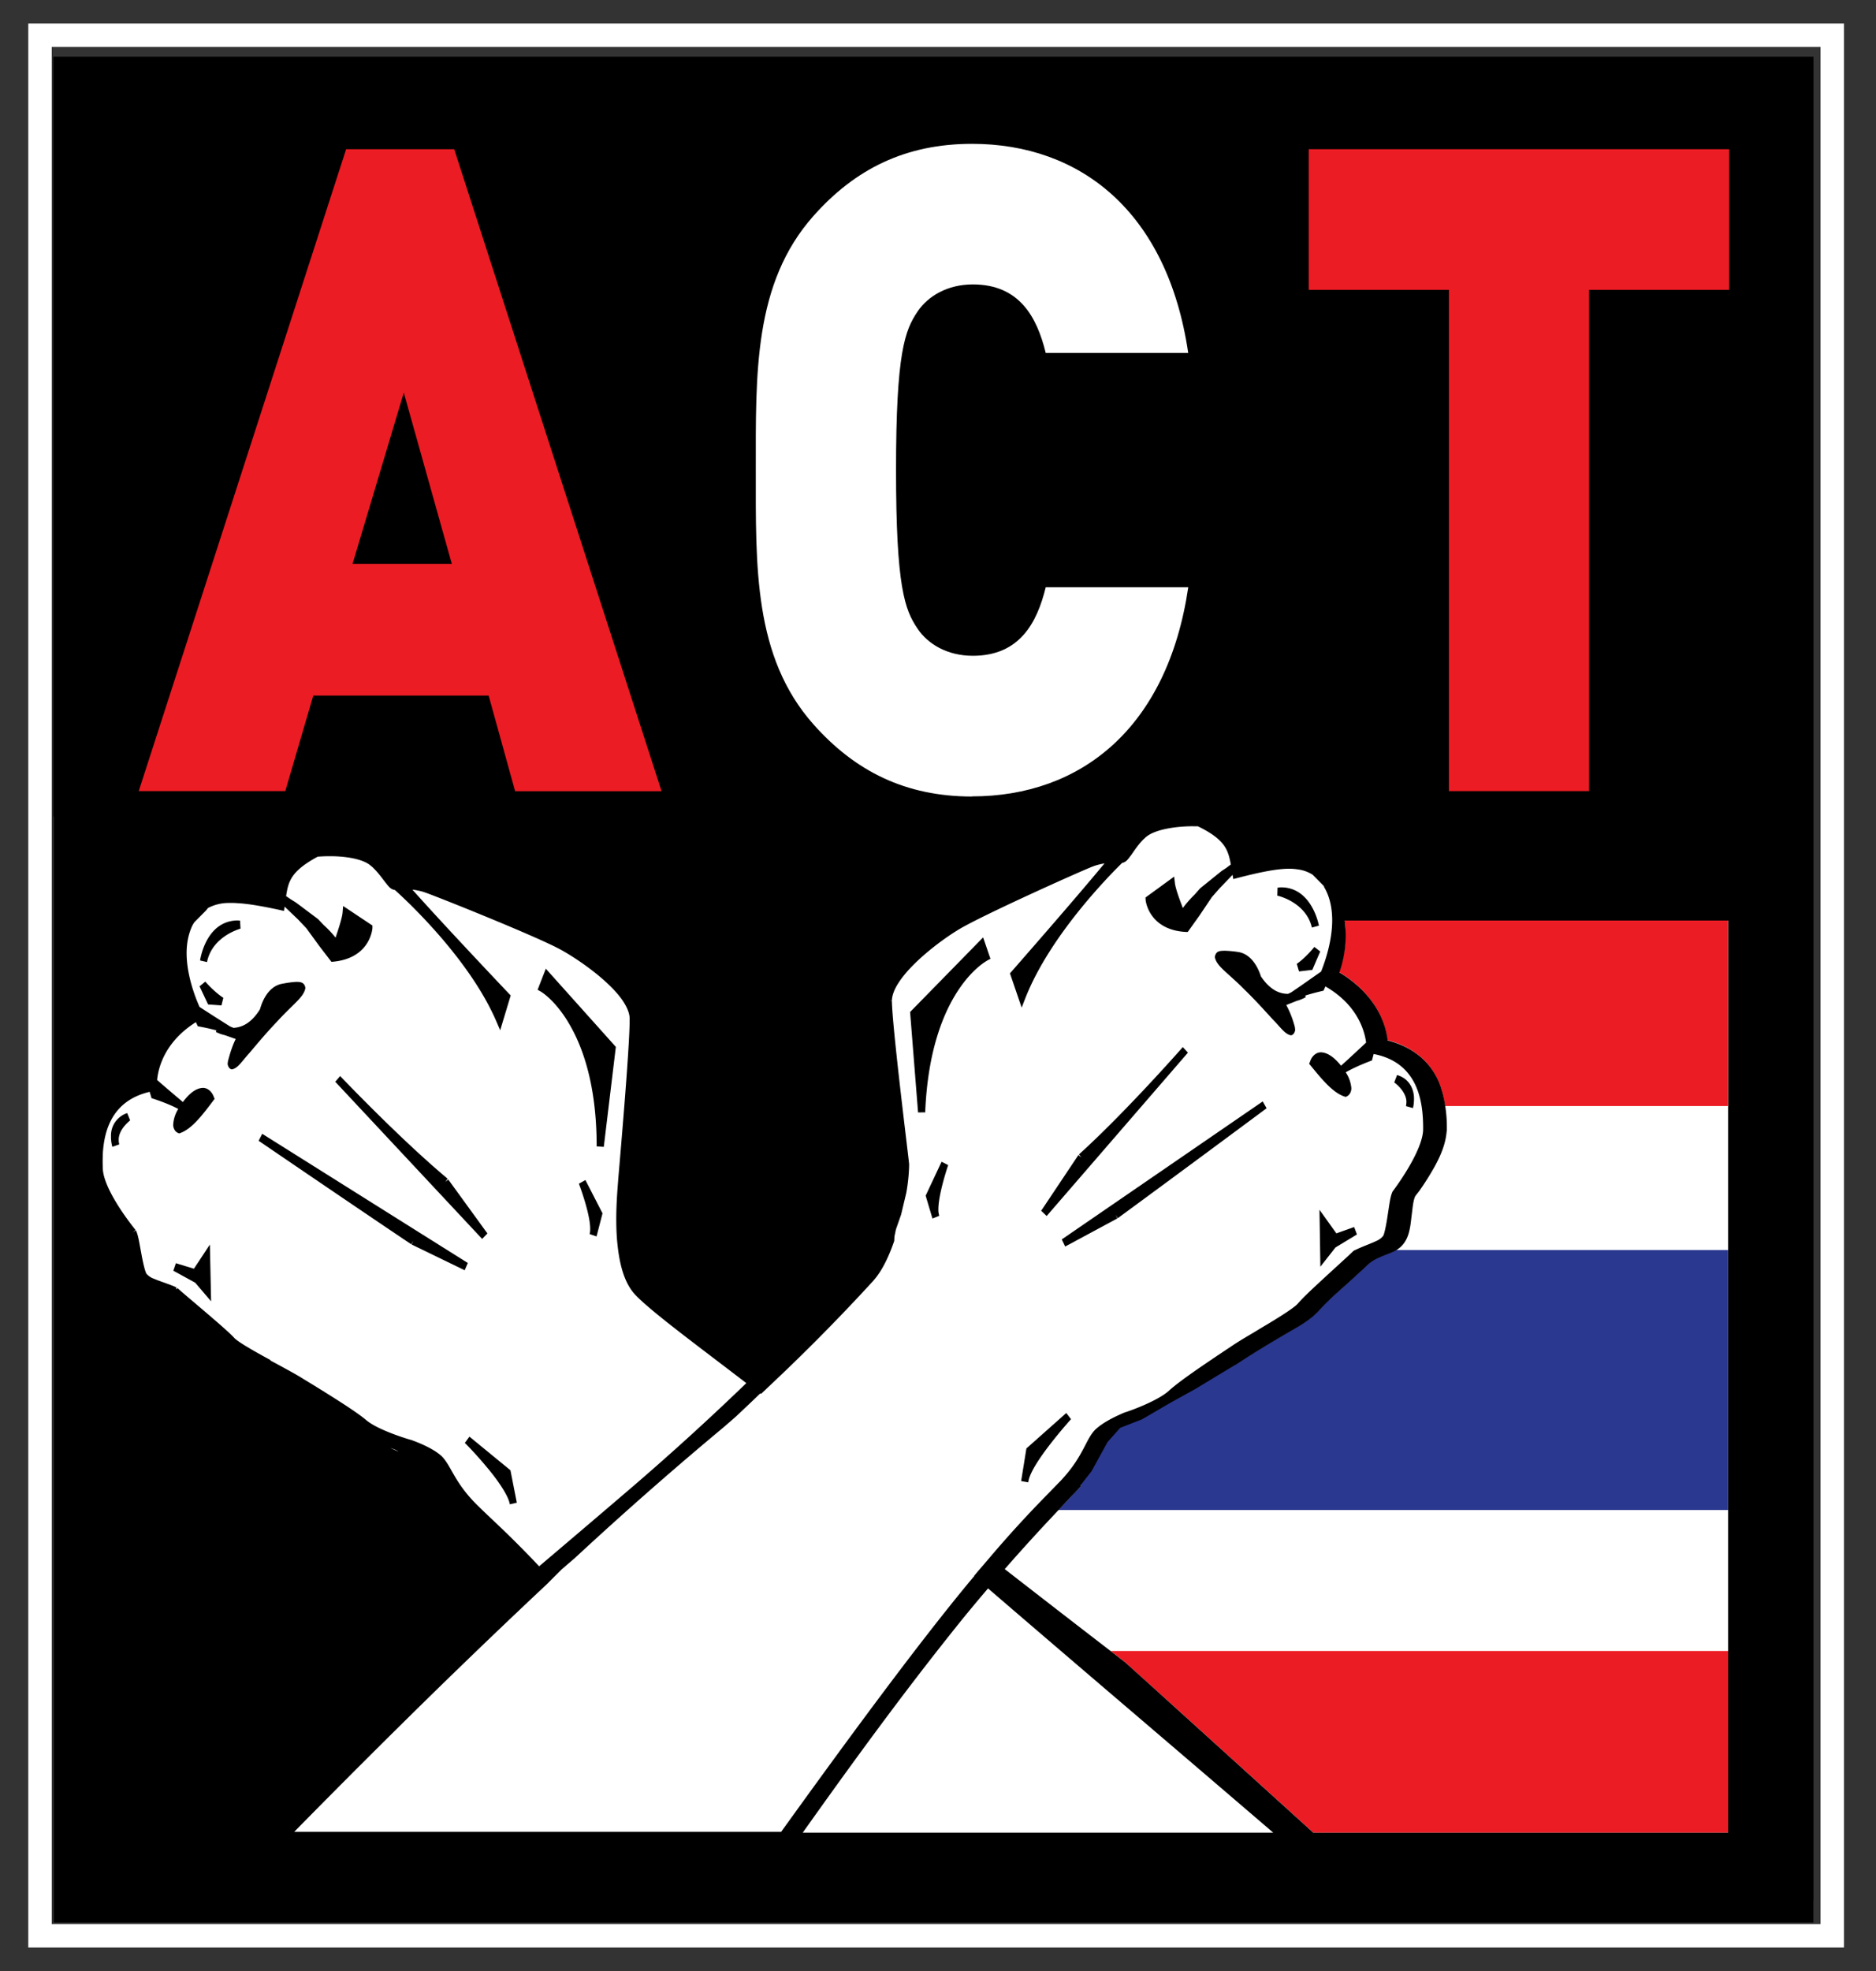 <svg xmlns="http://www.w3.org/2000/svg" fill="none" viewBox="0 0 40 42"><rect x="0" y="0" width="40" height="42" fill="#333333" stroke="none"/><g clip-path="url(#a)"><path fill="#fff" d="M37.803 11.436H2.188v28.313h35.615V11.436z"/><path fill="#fff" d="M22.569 32.177c-.39.413-.773.83-1.145 1.256.75.584 1.503 1.166 2.258 1.746h13.164v-3.002H22.567h.002zM36.845 26.639v-3.07h-6.031c.022.145.032.293.032.438v.087h-.002c-.027.368-.219.71-.403 1.005a5.706 5.706 0 01-.176.264c-.041.057-.095.117-.1.14-.038.109-.048.24-.066.375-.035.251-.038.585-.338.76H36.845z"/><path fill="#EC1C24" d="M36.846 23.569v-3.962h-8.182c.015.104.024.207.024.313 0 .27-.046.542-.134.795.534.318.958.826 1.029 1.45.513.125.93.448 1.115.943.055.15.092.305.114.46h6.034zM23.682 35.18l.306.238c.02.014 1.89 1.707 4.016 3.634h8.843v-3.871H23.682z"/><path fill="#2B388F" d="M23.47 30.68l-.467.97.05.01-.146.156-.34.361h14.278v-5.54h-7.082a.832.832 0 01-.075.037c-.199.084-.382.137-.519.265-.114.106-.227.21-.342.314-.239.218-.492.429-.7.663-.21.233-.511.38-.762.53-.32.189-.637.377-.945.58l-.089.059-.058-.221-.471.335-.57.447-.62.335-.77.363-.371.335v.002z"/><path fill="#fff" d="M28.866 26.666l.09-.042c.14-.064.279-.113.388-.164a.37.37 0 00.15-.111c.026-.036.071-.252.098-.45.034-.208.05-.39.104-.497.217-.289.654-.946.651-1.332v-.048c-.006-.453-.067-1.36-1.056-1.55l-.035.137-.039.015s-.284.103-.522.239a.71.71 0 01.12.335c.004.064-.029.145-.093.176l-.025.013-.025-.008c-.249-.08-.48-.363-.721-.657l-.033-.04.02-.05c.04-.124.137-.198.234-.195.158.006.303.136.425.285.183-.166.405-.372.534-.493-.042-.32-.233-.83-.868-1.196l-.039.09-.037.008s-.167.037-.355.097l.013.032s-.046.029-.116.055l.125 6.296c.305-.297.862-.793 1.017-.945h-.005zm-.39-.084l-.323.41-.018-1.213.36.503.379-.133.06.158-.459.275zm1.312-3.676c.293.084.367.35.361.516 0 .108-.02.184-.022.189l-.149-.042c.005-.03.01-.058.01-.08.007-.241-.256-.426-.26-.426l.06-.158v.001zM28.12 19.717v.007l-.149.04a.84.84 0 00-.288-.456l.024 1.188c.064-.05.178-.152.32-.32l.124.097-.15.349-.018.043-.041.005-.23.026.006.329c.17-.116.343-.239.45-.315v-.003c.087-.213.236-.65.236-1.09a1.37 1.37 0 00-.178-.718l.005-.004-.22-.223-.026-.026a.771.771 0 00-.317-.113l.009.475c.33.201.428.645.441.709h.002zM4.418 20.492v.01l-.15-.034s.114-.828.783-.85l.003-.377a1.629 1.629 0 00-.168-.003h-.002a.965.965 0 00-.45.108l-.006.008-.037.045-.248.252-.036.056a1.4 1.4 0 00-.128.598c0 .463.178.932.277 1.148.151.099.434.281.652.418l.07.03a.322.322 0 00.055-.007l.016-2.079c-.166.065-.54.252-.63.674l-.001.003zm.304.93l-.242-.017-.043-.003-.181-.386.121-.101c.225.25.384.343.386.343l-.04.163v.002zM4.945 22.787c-.064 0-.093-.089-.093-.116a.37.37 0 01.02-.108c.056-.211.11-.344.152-.423l-.23-.08a.713.713 0 01-.194-.071l.012-.033c-.191-.053-.358-.08-.358-.08l-.039-.007-.017-.038-.024-.05c-.622.392-.796.91-.827 1.233.132.115.361.311.55.47.118-.16.262-.297.424-.302.094-.003.187.068.232.184l.02.05-.032.042c-.229.303-.452.596-.697.685l-.027.01-.025-.012c-.07-.029-.104-.116-.101-.182a.718.718 0 01.108-.329 3.887 3.887 0 00-.53-.216l-.04-.013-.013-.043-.028-.092c-.904.211-.997.99-1.003 1.473 0 .058.003.113.004.16.01.392.47 1.029.697 1.31l-.056.056.064-.049c.05.094.074.276.114.482.036.199.086.413.113.445.021.033.078.071.156.105.101.044.235.087.39.15.03.01.06.023.092.037l-.009.026.012.011.018-.024c.177.163 1.003.839 1.197 1.047l.046-5.742a.245.245 0 01-.08.034h.002zm-2.414 1.509c0 .027.003.058.012.09l-.146.052s-.031-.095-.031-.214a.505.505 0 01.345-.507l.062.155s-.25.189-.244.422l.002.002zm1.632 3.038l-.466-.255.053-.161.384.117.342-.516.023 1.211-.336-.396z"/><path fill="#000" d="M4.377 20.917l-.122.101.182.386.043.003.242.017.04-.162s-.16-.094-.385-.344v-.001zM4.135 27.035l-.385-.117-.054.16.467.256.338.396-.026-1.21-.34.515zM5.596 24.164l-.003-.002H5.59l-.075.147s1.86 1.269 3.254 2.206l.04-.075-.031.08 1.13.548.067-.155-4.379-2.75zM7.153 23.056L10.28 26.4l.113-.116-.836-1.151-.06.053.046-.07c-.953-.796-2.095-1.984-2.268-2.163l-.022-.024-.106.124.003.003h.002zM4.266 20.467l.15.034v-.01c.089-.42.464-.61.63-.674.05-.02.082-.027.082-.03l-.01-.17c-.018 0-.038-.003-.058-.003h-.01c-.67.02-.783.848-.784.85v.003zM2.366 24.224c0 .12.028.207.03.214l.147-.052a.337.337 0 01-.012-.09c-.008-.234.244-.42.244-.422l-.063-.155a.502.502 0 00-.345.506l-.001-.002zM10.884 31.33l-.875-.717-.097.134s.225.224.458.505c.22.258.445.58.492.765l.008.038.15-.034-.003-.013-.133-.676v-.001zM12.343 25.223s.244.637.241.966c0 .044-.004.08-.012.108l.147.05.003-.01.125-.482-.365-.71-.137.078h-.002zM27.982 20.667l.018-.044.15-.348-.125-.097c-.14.17-.256.27-.32.32-.034.027-.055.04-.055.041l.047.16h.013l.229-.027.041-.005h.002zM28.494 26.282l-.36-.503.019 1.213.322-.41.458-.277-.06-.158-.379.135zM22.713 26.563l.007-.005 1.102-.593-.033-.078.042.073c1.332-.976 3.1-2.288 3.174-2.343h.002l-.082-.145h-.003s-.002 0-.005.003l-4.278 2.936.073.152h.001zM25.33 22.432l-.11-.12-.005.006c-.082.093-1.24 1.404-2.208 2.28l.048.066-.061-.052L22.2 25.8l.117.112 3.012-3.481v.001zM27.973 19.765l.148-.04v-.006c-.013-.063-.111-.507-.441-.71a.672.672 0 00-.35-.1c-.028 0-.059 0-.09.007l-.005.169s.24.052.45.226c.124.103.24.25.288.456v-.002zM29.987 23.49c0 .022-.003.05-.009.08l.149.042s.022-.082.022-.188c.006-.166-.068-.432-.361-.516l-.06.158s.265.185.26.425v-.001zM21.925 31.585v-.003l.006-.034c.085-.403.905-1.306.905-1.307l-.1-.13-.007.004-.844.75-.109.675-.003.02.152.027v-.003.001zM20.077 24.754l-.34.724.01.035.134.45v.003l.144-.058s0-.006-.002-.008v-.008a.384.384 0 01-.015-.12c-.001-.334.209-.944.209-.945l-.14-.071v-.002zM12.117 21.786c.3.495.605 1.32.605 2.642l.152.011.257-2.131-1.493-1.666-.175.449.065.037s.289.161.59.658h-.001zM19.727 23.701c.054-1.32.391-2.13.711-2.609.32-.48.616-.622.616-.627l.065-.034-.027-.076-.09-.264-.04-.116-1.557 1.59.17 2.14.152-.002V23.7z"/><path fill="#2B388F" d="M23 31.658l.004-.008c-.026-.005-.03-.003-.004.008z"/><path fill="#000" d="M1.138 1.207v16.195h.009v23.567h37.517v-.479h.003V1.207H1.137zM5.764 28.98c-.343-.186-.701-.39-.774-.476l-.01-.011c-.195-.206-1.02-.884-1.197-1.046l-.018.024-.012-.012.009-.025a1.13 1.13 0 00-.092-.04c-.154-.06-.289-.102-.39-.146a.371.371 0 01-.156-.105c-.027-.032-.079-.246-.113-.445-.04-.206-.064-.388-.115-.482l-.063.049.056-.057c-.226-.28-.685-.917-.697-1.309a2.621 2.621 0 01-.005-.16c.006-.483.101-1.262 1.004-1.473l.028.092.012.043.04.013s.289.09.53.216a.718.718 0 00-.108.33c-.004.065.03.152.101.181l.026.012.026-.01c.246-.089.469-.382.698-.685l.032-.042-.02-.05c-.046-.118-.139-.187-.232-.184-.162.006-.307.143-.424.301a36.253 36.253 0 01-.55-.469c.03-.322.205-.841.827-1.233l.023.05.018.038.039.007s.166.029.358.08l-.012.033s.079.045.193.07l.23.081c-.04.08-.096.212-.152.423a.44.44 0 00-.02.108c0 .027.03.116.094.116a.22.22 0 00.079-.034c.086-.056.158-.168.294-.318.16-.19.366-.436.585-.664.344-.379.573-.52.605-.716-.014-.125-.113-.132-.179-.132-.077 0-.183.015-.328.042-.326.07-.436.456-.461.542-.173.277-.354.367-.51.39a.721.721 0 01-.055.006c-.021-.01-.045-.019-.07-.029-.219-.137-.503-.319-.653-.417-.098-.218-.276-.686-.276-1.148 0-.208.038-.413.128-.598l.035-.057.249-.251.037-.045v-.005s.004-.004.006-.004a.95.95 0 01.45-.108h.002l.044-.001c.039 0 .08.001.124.005.238.012.536.064.924.148l.076.018.014-.087v-.005l.285.272.18.19.274.376.26.339.038-.003c.79-.076.836-.702.836-.72v-.051l-.625-.416-.011.135c-.008.116-.097.382-.15.539a2.254 2.254 0 00-.256-.271l-.116-.123-.473-.354-.112-.07a3.749 3.749 0 00-.098-.066c.048-.308.097-.53.674-.841.062-.005.148-.01.245-.01.303-.003.726.047.898.213h.002c.023.02.038.032.038.035.106.102.186.215.256.305l.007.011h.002c.06.074.102.142.196.155.186.165 1.578 1.437 2.165 2.8l.082.19.224-.742-.036-.037S9.49 19.74 8.794 18.958c.085.01.173.027.25.053.216.07 2.42.951 2.92 1.23.376.208 1.018.655 1.308 1.074.1.148.15.275.153.38v.046c0 .62-.218 3.08-.244 3.4-.008.13-.041.458-.041.838 0 .175.006.363.027.549.043.409.142.815.382 1.067.35.366 1.362 1.108 2.364 1.878a56.882 56.882 0 01-2.596 2.353c-.604.517-1.212 1.033-1.821 1.55-.467-.493-.766-.775-1.023-1.018a18.803 18.803 0 01-.323-.311s-.003-.002-.004-.005c-.467-.47-.525-.813-.733-1.016-.171-.155-.452-.27-.596-.324h-.003l-.014-.007a.567.567 0 00-.055-.017c-.083-.023-.684-.207-.932-.413-.001 0-.003 0-.004-.003l-.008-.007c-.17-.143-.523-.37-.858-.579l-.038-.025c-.043-.026-.087-.052-.127-.078-.02-.011-.038-.024-.056-.035l-.2-.121-.115-.071c-.112-.068-.272-.155-.446-.25l-.195-.105-.002-.011zm2.734 1.954l-.175-.079c.082.026.13.047.175.079zm-2.242 8.118c1.014-1.032 2.1-2.117 3.21-3.199l.058-.056c.648-.63 1.303-1.256 1.954-1.869l.052-.048.159-.15.004-.005.006-.007.283-.282-.232.199c.168-.142.334-.287.502-.43a79.15 79.15 0 013.042-2.679c.128-.106.26-.22.394-.338.177-.165.35-.33.524-.497l.016.011.044-.042.035-.032.041-.04.061-.058.05-.047a41.575 41.575 0 002.17-2.2l.001-.003c.182-.206.323-.507.436-.835l.006-.1.031-.148.11-.314.11-.46a3.79 3.79 0 00.061-.575c0-.033 0-.06-.004-.083l-.076.01.076-.011c-.036-.325-.357-2.903-.363-3.433l-.046-.005h.046c0-.106.049-.242.141-.382.274-.43.9-.904 1.27-1.129.487-.3 2.661-1.273 2.875-1.352.076-.03.162-.05.247-.065-.67.811-1.979 2.3-1.98 2.303l-.036.04.25.73.074-.19c.541-1.39 1.895-2.723 2.068-2.893.09-.017.13-.087.187-.16l.003-.004a.03.03 0 01.006-.008c.067-.095.143-.211.237-.308.008-.01.023-.023.047-.045.198-.207.751-.26 1.045-.256l.091.001c.586.285.644.508.702.813l-.098.074-.1.066-.456.368-.118.133c-.1.099-.184.195-.251.287-.06-.153-.158-.417-.17-.533l-.016-.136-.611.445.003.052c0 .018.07.64.86.682h.038l.247-.345.267-.397.17-.193.272-.282v.004l.016.086.076-.02c.482-.125.827-.195 1.09-.2h.027c.065 0 .123.005.18.014a.77.77 0 01.316.112l.027.026.22.223-.006.005c.13.216.177.464.178.717 0 .44-.15.877-.235 1.09v.003l-.45.315-.187.128-.069.033c-.168 0-.374-.068-.578-.371-.028-.084-.153-.464-.479-.52a2.36 2.36 0 00-.3-.028c-.082.005-.181-.007-.204.134.035.2.27.327.63.693.227.218.438.455.606.638.181.184.257.311.383.337.063 0 .093-.085.093-.114a.385.385 0 00-.021-.115 2.03 2.03 0 00-.168-.416l.003-.001.224-.089a.435.435 0 00.073-.024.563.563 0 00.116-.055l-.013-.032c.188-.06.355-.095.355-.097l.037-.008.039-.09c.635.364.826.875.868 1.196-.128.121-.35.327-.534.493-.122-.15-.267-.278-.425-.285-.097-.003-.195.071-.235.195l-.02.05.034.04c.24.294.474.578.72.657l.026.008.025-.013c.064-.03.097-.111.094-.176a.71.71 0 00-.12-.335c.237-.136.521-.237.521-.239l.039-.014.036-.137c.988.188 1.05 1.094 1.055 1.549v.048c.003.386-.434 1.044-.651 1.332-.052.107-.07.289-.104.497-.028.198-.072.416-.098.45a.37.37 0 01-.15.11c-.109.052-.247.1-.388.164l-.09.042c-.154.15-.712.648-1.017.944a3.065 3.065 0 00-.17.178c-.069.087-.427.313-.768.513l-.181.11c-.17.1-.327.194-.436.267l-.21.14-.106.071a.354.354 0 00-.036.024l-.14.094s-.003 0-.004.003c-.335.227-.698.479-.871.639-.243.22-.84.432-.922.456l-.055.02-.014.007c-.142.062-.42.19-.587.353-.2.21-.247.556-.696 1.045l-.004.005c-.015.016-.024.027-.033.035l-.278.286a24.83 24.83 0 00-1.219 1.332l-.046.054-.06.07-.032.038-.028.033-.017.019-.064.074-.038.045-.061.073.004.003c-.007.01-.015.018-.024.028-1.208 1.443-2.88 3.737-4.094 5.423h-10.4v.018zm10.86 0c1.049-1.477 2.118-2.944 3.254-4.363.227-.285.46-.564.697-.842.677.583 1.395 1.198 2.325 1.993l.043.037c.955.815 2.134 1.822 3.713 3.175H17.115zM36.846 23.57v15.483h-8.843c-2.126-1.927-3.996-3.62-4.016-3.634l-.306-.237c-.755-.58-1.507-1.163-2.258-1.746a41.81 41.81 0 011.145-1.256c.113-.121.224-.242.34-.361.05-.052.097-.105.146-.157-.008 0-.015-.003-.021-.005l.24-.306.343-.624.269-.302.464-.18.623-.363.511-.282.849-.513v.005l.09-.058c.307-.203.624-.392.943-.58.252-.15.552-.297.763-.53.208-.235.46-.444.7-.663.115-.105.23-.209.342-.315.137-.127.318-.18.519-.264a.843.843 0 00.074-.037c.3-.174.304-.508.338-.76.018-.135.026-.266.065-.374.006-.024.06-.084.101-.14.061-.087.12-.176.176-.265.183-.295.376-.636.403-1.004h.004v-.087c0-.147-.012-.294-.033-.439a2.369 2.369 0 00-.114-.46c-.184-.497-.602-.818-1.115-.944-.072-.624-.495-1.132-1.029-1.45.088-.254.134-.525.134-.794 0-.054-.003-.107-.008-.158l-.013-.131-.004-.023h8.183v3.962l-.005-.008z"/><path fill="#EC1C24" d="M10.983 16.858l-.564-2.036H6.68l-.597 2.036H2.958L7.38 3.18h2.305l4.421 13.68h-3.125.002zM8.61 8.366l-1.093 3.65h2.117L8.61 8.367z"/><path fill="#fff" d="M20.725 16.973c-1.417 0-2.493-.539-3.38-1.537-1.28-1.441-1.23-3.361-1.23-5.417 0-2.056-.05-3.978 1.23-5.418.887-1 1.963-1.536 3.38-1.536 2.305 0 4.166 1.441 4.61 4.456h-3.038c-.188-.769-.564-1.46-1.554-1.46-.545 0-.956.25-1.177.575-.274.403-.461.884-.461 3.381 0 2.498.187 2.978.46 3.381.222.328.633.576 1.178.576.99 0 1.366-.692 1.554-1.46h3.039c-.445 3.016-2.305 4.456-4.61 4.456v.003z"/><path fill="#EC1C24" d="M33.882 6.177v10.681h-2.988V6.177h-2.988V3.179h8.963v2.998h-2.988.001z"/></g><path stroke="#fff" stroke-width=".5" d="M.853.75h38.214v40.5H.853z"/><defs><clipPath id="a"><path fill="#fff" d="M1.103 1h37.714v40H1.103z"/></clipPath></defs></svg>